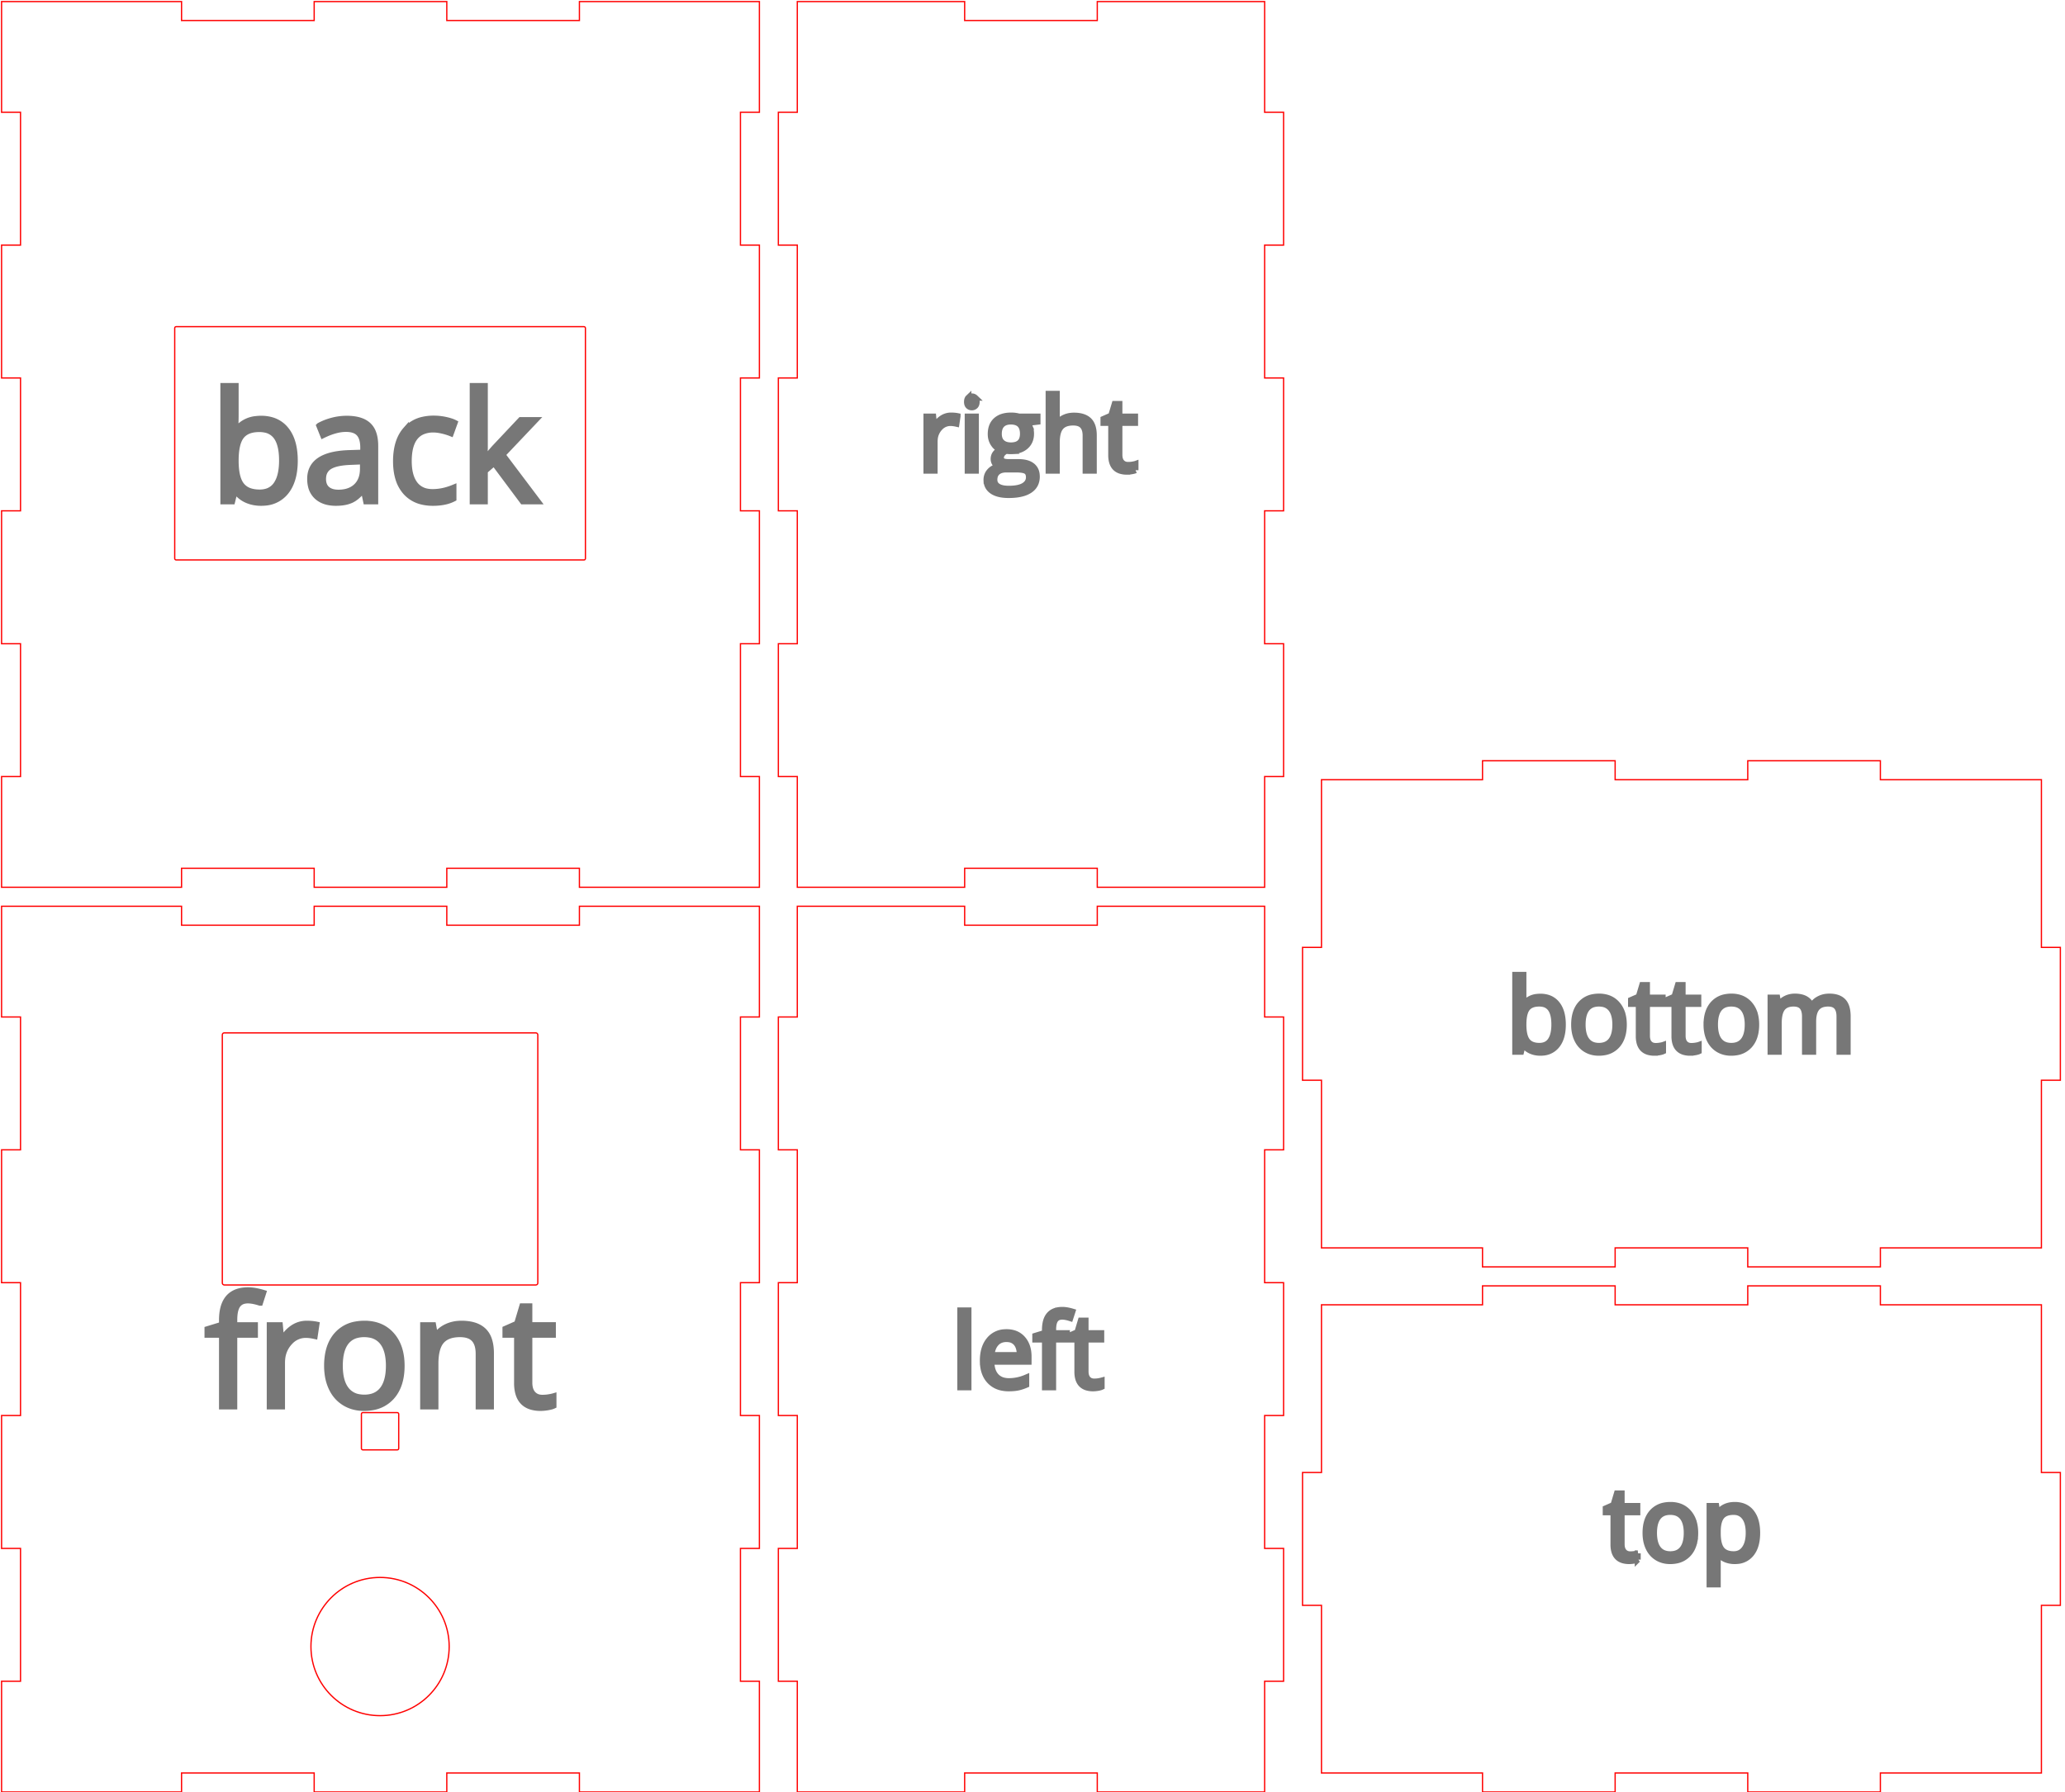 <?xml version="1.0" encoding="UTF-8" standalone="no"?>
<svg
   width="326mm"
   height="283mm"
   viewBox="0 0 326 283"
   version="1.1"
   preserveAspectRatio="xMidYMid meet"
   id="svg1"
   sodipodi:docname="box.svg"
   inkscape:version="1.4.2 (ebf0e940, 2025-05-08)"
   xmlns:inkscape="http://www.inkscape.org/namespaces/inkscape"
   xmlns:sodipodi="http://sodipodi.sourceforge.net/DTD/sodipodi-0.dtd"
   xmlns="http://www.w3.org/2000/svg"
   xmlns:svg="http://www.w3.org/2000/svg">
  <defs
     id="defs1" />
  <sodipodi:namedview
     id="namedview1"
     pagecolor="#ffffff"
     bordercolor="#000000"
     borderopacity="0.25"
     inkscape:showpageshadow="2"
     inkscape:pageopacity="0.0"
     inkscape:pagecheckerboard="0"
     inkscape:deskcolor="#d1d1d1"
     inkscape:document-units="mm"
     showguides="true"
     inkscape:zoom="0.30765026"
     inkscape:cx="550.95029"
     inkscape:cy="576.95384"
     inkscape:window-width="1144"
     inkscape:window-height="656"
     inkscape:window-x="0"
     inkscape:window-y="25"
     inkscape:window-maximized="0"
     inkscape:current-layer="svg1" />
  <g
     id="svgGroup"
     stroke-linecap="round"
     fill-rule="evenodd"
     font-size="12px"
     stroke="#000"
     stroke-width="0.25mm"
     fill="none"
     style="fill:none;stroke:#000000;stroke-width:0.25mm"
     transform="matrix(0.997,0,0,0.999,0.247,0.245)">
    <path
       d="m 0,143 v 17.5 h 3 v 21 H 0 v 21 h 3 v 21 H 0 v 21 h 3 v 21 H 0 V 283 h 28.5 v -3 h 21 v 3 h 21 v -3 h 21 v 3 h 21 7.5 v -17.5 h -3 v -21 h 3 v -21 h -3 v -21 h 3 v -21 h -3 v -21 h 3 V 143 H 91.5 v 3 h -21 v -3 h -21 v 3 h -21 v -3 h -21 z"
       id="front_outsideCutPath"
       stroke="#FF0000"
       stroke-width="0.1"
       style="stroke:#ff0000;stroke-width:0.2;stroke-dasharray:none"
       vector-effect="non-scaling-stroke" />
    <path
       d="m 77.49,222.064 h -1.945 v -8.308 q 0,-1.571 -0.715,-2.344 a 2.193,2.193 0 0 0 -0.899,-0.574 q -0.354,-0.125 -0.788,-0.172 a 5.157,5.157 0 0 0 -0.551,-0.028 5.888,5.888 0 0 0 -1.102,0.096 q -0.614,0.118 -1.086,0.377 a 2.743,2.743 0 0 0 -0.765,0.617 q -0.857,0.996 -0.931,3.175 a 12.463,12.463 0 0 0 -0.007,0.423 v 6.738 H 66.756 V 209.22 h 1.582 l 0.316,1.758 h 0.094 q 0.598,-0.949 1.676,-1.47 a 5.268,5.268 0 0 1 1.874,-0.5 6.37,6.37 0 0 1 0.528,-0.022 7.68,7.68 0 0 1 1.307,0.104 q 0.707,0.122 1.266,0.388 a 3.496,3.496 0 0 1 0.919,0.627 3.371,3.371 0 0 1 0.822,1.29 q 0.197,0.531 0.283,1.19 a 8.489,8.489 0 0 1 0.067,1.1 z M 40.119,209.22 v 1.512 H 36.85 v 11.332 h -1.946 v -11.332 h -2.297 v -0.879 l 2.297,-0.703 v -0.715 q 0,-4.087 3.083,-4.646 a 5.913,5.913 0 0 1 1.054,-0.088 q 0.793,0 1.798,0.248 a 12.593,12.593 0 0 1 0.593,0.162 l -0.504,1.559 a 9.446,9.446 0 0 0 -0.735,-0.207 q -0.371,-0.088 -0.698,-0.126 a 4.184,4.184 0 0 0 -0.489,-0.031 2.623,2.623 0 0 0 -0.633,0.072 1.685,1.685 0 0 0 -0.996,0.661 q -0.527,0.732 -0.527,2.349 v 0.832 z m 47.274,11.239 v 1.488 q -0.286,0.138 -0.816,0.232 a 7.276,7.276 0 0 1 -0.116,0.02 q -0.574,0.093 -1.042,0.099 a 4.987,4.987 0 0 1 -0.065,0.001 5.081,5.081 0 0 1 -1.498,-0.202 q -1.646,-0.508 -2.076,-2.296 a 6.115,6.115 0 0 1 -0.153,-1.428 v -7.641 h -1.84 v -0.937 l 1.84,-0.809 0.82,-2.742 h 1.125 v 2.976 h 3.727 v 1.512 h -3.727 v 7.559 q 0,0.815 0.272,1.364 a 1.887,1.887 0 0 0 0.279,0.417 1.807,1.807 0 0 0 1.111,0.591 2.6,2.6 0 0 0 0.401,0.03 6.389,6.389 0 0 0 0.936,-0.067 5.888,5.888 0 0 0 0.06,-0.009 q 0.458,-0.073 0.735,-0.151 a 2.926,2.926 0 0 0 0.027,-0.007 z m -37.536,-11.332 -0.269,1.804 q -0.664,-0.146 -1.198,-0.17 a 4.563,4.563 0 0 0 -0.208,-0.005 3.371,3.371 0 0 0 -2.491,1.075 4.611,4.611 0 0 0 -0.175,0.19 4.442,4.442 0 0 0 -1.072,2.495 5.905,5.905 0 0 0 -0.036,0.658 v 6.89 H 42.463 V 209.22 h 1.605 l 0.223,2.379 h 0.094 a 6.569,6.569 0 0 1 0.734,-1.049 5.018,5.018 0 0 1 0.988,-0.884 3.878,3.878 0 0 1 2.215,-0.68 8.931,8.931 0 0 1 0.8,0.034 6.518,6.518 0 0 1 0.735,0.107 z m 11.907,11.408 a 5.427,5.427 0 0 0 0.646,-0.888 q 0.936,-1.601 0.936,-4.016 0,-3.059 -1.588,-4.852 -1.588,-1.793 -4.283,-1.793 a 7.555,7.555 0 0 0 -1.357,0.117 5.145,5.145 0 0 0 -3.003,1.635 q -1.043,1.163 -1.393,2.939 a 10.101,10.101 0 0 0 -0.177,1.954 9.732,9.732 0 0 0 0.122,1.576 7.196,7.196 0 0 0 0.604,1.963 6.394,6.394 0 0 0 0.142,0.277 5.266,5.266 0 0 0 1.921,2.043 5.417,5.417 0 0 0 1.243,0.553 6.247,6.247 0 0 0 1.816,0.256 7.554,7.554 0 0 0 1.319,-0.111 5.186,5.186 0 0 0 3.052,-1.653 z m -8.203,-4.904 a 9.851,9.851 0 0 0 0.093,1.407 q 0.104,0.714 0.321,1.293 a 4.081,4.081 0 0 0 0.57,1.05 3.188,3.188 0 0 0 2.076,1.222 4.831,4.831 0 0 0 0.818,0.067 4.518,4.518 0 0 0 1.193,-0.149 3.145,3.145 0 0 0 1.708,-1.135 q 0.736,-0.954 0.925,-2.566 a 10.247,10.247 0 0 0 0.065,-1.189 9.706,9.706 0 0 0 -0.092,-1.384 q -0.101,-0.704 -0.315,-1.274 a 4.005,4.005 0 0 0 -0.583,-1.063 3.2,3.2 0 0 0 -1.99,-1.187 4.906,4.906 0 0 0 -0.934,-0.085 4.63,4.63 0 0 0 -1.153,0.135 3.098,3.098 0 0 0 -1.73,1.119 q -0.7,0.903 -0.896,2.443 a 10.28,10.28 0 0 0 -0.076,1.296 z"
       id="front_labelLayer"
       stroke="#777777"
       fill="#777777"
       style="fill:#777777;stroke:#777777"
       vector-effect="non-scaling-stroke" />
    <path
       d="m 126,143 v 17.5 h -3 v 21 h 3 v 21 h -3 v 21 h 3 v 21 h -3 v 21 h 3 V 283 h 26.5 v -3 h 21 v 3 h 21 5.5 v -17.5 h 3 v -21 h -3 v -21 h 3 v -21 h -3 v -21 h 3 v -21 h -3 V 143 h -26.5 v 3 h -21 v -3 h -21 z"
       id="left_outsideCutPath"
       stroke="#FF0000"
       stroke-width="0.1"
       style="stroke:#ff0000;stroke-width:0.2;stroke-dasharray:none"
       vector-effect="non-scaling-stroke" />
    <path
       d="m 168.691,210.48 v 1.008 h -2.179 v 7.555 h -1.297 v -7.555 h -1.531 v -0.586 l 1.531,-0.469 v -0.476 a 5.256,5.256 0 0 1 0.123,-1.191 q 0.379,-1.625 1.932,-1.906 a 3.942,3.942 0 0 1 0.703,-0.059 4.176,4.176 0 0 1 0.591,0.045 q 0.46,0.066 1.002,0.228 l -0.336,1.039 q -0.532,-0.172 -0.955,-0.222 a 2.789,2.789 0 0 0 -0.326,-0.02 1.749,1.749 0 0 0 -0.421,0.048 1.123,1.123 0 0 0 -0.665,0.44 1.501,1.501 0 0 0 -0.198,0.4 q -0.153,0.455 -0.153,1.167 v 0.554 z m -6.07,3.696 v 0.82 h -5.898 a 5.205,5.205 0 0 0 0.091,0.871 q 0.093,0.475 0.281,0.85 a 2.435,2.435 0 0 0 0.389,0.568 2.357,2.357 0 0 0 1.238,0.697 3.571,3.571 0 0 0 0.798,0.084 6.85,6.85 0 0 0 2.565,-0.508 7.848,7.848 0 0 0 0.169,-0.07 v 1.156 a 7.786,7.786 0 0 1 -0.71,0.268 5.954,5.954 0 0 1 -0.591,0.158 q -0.613,0.129 -1.48,0.129 a 5.04,5.04 0 0 1 -1.261,-0.149 3.568,3.568 0 0 1 -1.735,-1.007 q -1.035,-1.09 -1.094,-2.977 a 7.408,7.408 0 0 1 -0.004,-0.234 q 0,-2.07 1.019,-3.289 a 3.323,3.323 0 0 1 2.423,-1.208 4.585,4.585 0 0 1 0.316,-0.011 3.951,3.951 0 0 1 1.112,0.149 3.006,3.006 0 0 1 1.435,0.91 q 0.937,1.058 0.937,2.793 z m 11.57,3.796 v 0.993 a 1.276,1.276 0 0 1 -0.151,0.06 q -0.188,0.062 -0.47,0.108 a 5.621,5.621 0 0 1 -0.366,0.047 q -0.173,0.017 -0.328,0.019 a 3.325,3.325 0 0 1 -0.044,0 3.387,3.387 0 0 1 -0.998,-0.134 q -1.097,-0.339 -1.385,-1.531 a 4.076,4.076 0 0 1 -0.101,-0.952 v -5.094 h -1.227 v -0.625 l 1.227,-0.539 0.547,-1.828 h 0.75 v 1.984 h 2.484 v 1.008 h -2.484 v 5.039 a 2.611,2.611 0 0 0 0.037,0.459 q 0.08,0.447 0.33,0.729 0.367,0.414 1.008,0.414 a 4.259,4.259 0 0 0 0.623,-0.045 3.925,3.925 0 0 0 0.041,-0.006 q 0.305,-0.049 0.49,-0.101 a 1.951,1.951 0 0 0 0.017,-0.005 z m -21.086,-11.085 v 12.156 h -1.296 v -12.156 z m 3.649,7.054 h 4.476 q 0,-1.226 -0.546,-1.879 a 1.777,1.777 0 0 0 -1.07,-0.609 2.665,2.665 0 0 0 -0.493,-0.043 2.556,2.556 0 0 0 -0.738,0.101 1.975,1.975 0 0 0 -0.906,0.571 q -0.614,0.672 -0.723,1.859 z"
       id="left_labelLayer"
       stroke="#777777"
       fill="#777777"
       style="fill:#777777;stroke:#777777"
       vector-effect="non-scaling-stroke" />
    <path
       d="m 209,206 v 26.5 h -3 v 21 h 3 v 21 5.5 h 25.5 v 3 h 21 v -3 h 21 v 3 h 21 v -3 h 21 4.5 v -26.5 h 3 v -21 h -3 v -21 -5.5 h -25.5 v -3 h -21 v 3 h -21 v -3 h -21 v 3 h -21 z"
       id="top_outsideCutPath"
       stroke="#FF0000"
       stroke-width="0.1"
       style="stroke:#ff0000;stroke-width:0.2;stroke-dasharray:none"
       vector-effect="non-scaling-stroke" />
    <path
       d="m 271.75,245.25 h -0.094 a 12.273,12.273 0 0 1 0.081,0.907 10.284,10.284 0 0 1 0.013,0.515 v 3.523 h -1.297 v -12.406 h 1.055 l 0.179,1.172 h 0.063 a 3.491,3.491 0 0 1 0.505,-0.573 2.699,2.699 0 0 1 0.659,-0.443 3.248,3.248 0 0 1 0.931,-0.272 4.204,4.204 0 0 1 0.592,-0.04 3.975,3.975 0 0 1 1.123,0.15 2.938,2.938 0 0 1 1.506,1.014 3.894,3.894 0 0 1 0.665,1.297 q 0.171,0.559 0.23,1.232 a 8.445,8.445 0 0 1 0.031,0.736 q 0,1.489 -0.469,2.509 a 3.645,3.645 0 0 1 -0.472,0.769 3.07,3.07 0 0 1 -2.182,1.147 4.399,4.399 0 0 1 -0.432,0.021 3.934,3.934 0 0 1 -0.988,-0.121 3.423,3.423 0 0 1 -0.539,-0.188 2.872,2.872 0 0 1 -1.16,-0.949 z m -12.672,0.031 v 0.992 a 1.276,1.276 0 0 1 -0.151,0.06 q -0.188,0.063 -0.47,0.108 a 5.621,5.621 0 0 1 -0.367,0.048 q -0.172,0.016 -0.327,0.019 a 3.325,3.325 0 0 1 -0.044,0 3.387,3.387 0 0 1 -0.999,-0.135 q -1.097,-0.338 -1.384,-1.53 a 4.076,4.076 0 0 1 -0.102,-0.952 v -5.094 h -1.226 v -0.625 l 1.226,-0.539 0.547,-1.828 h 0.75 v 1.984 h 2.485 v 1.008 h -2.485 v 5.039 a 2.611,2.611 0 0 0 0.038,0.459 q 0.08,0.447 0.329,0.728 0.368,0.415 1.008,0.415 a 4.259,4.259 0 0 0 0.624,-0.045 3.925,3.925 0 0 0 0.04,-0.006 q 0.306,-0.049 0.491,-0.101 a 1.951,1.951 0 0 0 0.017,-0.005 z m 8.983,-1.915 a 6.699,6.699 0 0 0 0.119,-1.304 q 0,-0.832 -0.177,-1.524 a 4.038,4.038 0 0 0 -0.882,-1.71 3.395,3.395 0 0 0 -1.576,-1.016 4.358,4.358 0 0 0 -1.279,-0.179 5.037,5.037 0 0 0 -0.905,0.077 3.43,3.43 0 0 0 -2.002,1.091 q -1.047,1.168 -1.047,3.262 a 6.488,6.488 0 0 0 0.082,1.05 4.798,4.798 0 0 0 0.403,1.309 4.263,4.263 0 0 0 0.094,0.185 3.511,3.511 0 0 0 1.281,1.362 q 0.89,0.539 2.039,0.539 a 5.036,5.036 0 0 0 0.879,-0.074 3.457,3.457 0 0 0 2.035,-1.102 3.618,3.618 0 0 0 0.431,-0.592 q 0.351,-0.601 0.505,-1.374 z m -6.405,-1.303 a 6.567,6.567 0 0 0 0.063,0.938 q 0.14,0.967 0.593,1.562 0.657,0.859 1.93,0.859 a 3.012,3.012 0 0 0 0.795,-0.099 2.096,2.096 0 0 0 1.139,-0.757 q 0.66,-0.855 0.66,-2.503 a 6.471,6.471 0 0 0 -0.061,-0.923 q -0.068,-0.469 -0.211,-0.849 a 2.67,2.67 0 0 0 -0.388,-0.709 2.133,2.133 0 0 0 -1.327,-0.791 3.271,3.271 0 0 0 -0.623,-0.057 3.086,3.086 0 0 0 -0.768,0.09 2.066,2.066 0 0 0 -1.153,0.746 2.681,2.681 0 0 0 -0.417,0.806 q -0.123,0.37 -0.181,0.823 a 6.853,6.853 0 0 0 -0.051,0.863 z m 10.094,-0.29 v 0.29 q 0,1.532 0.434,2.324 a 1.956,1.956 0 0 0 0.167,0.258 q 0.602,0.777 1.93,0.777 1.11,0 1.738,-0.899 a 3.136,3.136 0 0 0 0.43,-0.916 q 0.199,-0.672 0.199,-1.56 a 6.544,6.544 0 0 0 -0.061,-0.928 q -0.068,-0.471 -0.209,-0.853 a 2.749,2.749 0 0 0 -0.359,-0.676 2.017,2.017 0 0 0 -1.475,-0.841 2.79,2.79 0 0 0 -0.294,-0.015 3.737,3.737 0 0 0 -0.698,0.061 q -0.784,0.149 -1.201,0.666 a 2.222,2.222 0 0 0 -0.347,0.633 q -0.244,0.663 -0.254,1.679 z"
       id="top_labelLayer"
       stroke="#777777"
       fill="#777777"
       style="fill:#777777;stroke:#777777"
       vector-effect="non-scaling-stroke" />
    <path
       d="m 0,0 v 17.5 h 3 v 21 H 0 v 21 h 3 v 21 H 0 v 21 h 3 v 21 H 0 V 140 h 28.5 v -3 h 21 v 3 h 21 v -3 h 21 v 3 h 21 7.5 v -17.5 h -3 v -21 h 3 v -21 h -3 v -21 h 3 v -21 h -3 v -21 h 3 V 0 H 91.5 v 3 h -21 V 0 h -21 v 3 h -21 V 0 h -21 z"
       id="back_outsideCutPath"
       stroke="#FF0000"
       stroke-width="0.1"
       style="stroke:#ff0000;stroke-width:0.2;stroke-dasharray:none"
       vector-effect="non-scaling-stroke" />
    <path
       d="m 76.43,72.426 h 0.093 a 11.516,11.516 0 0 1 0.285,-0.386 q 0.328,-0.426 0.796,-0.97 a 41.799,41.799 0 0 1 0.455,-0.519 l 4.148,-4.395 h 2.309 L 79.313,71.629 84.879,79 h -2.356 l -4.535,-6.07 -1.465,1.265 V 79 H 74.602 V 60.765 h 1.921 v 9.668 q 0,0.633 -0.09,1.944 a 80.539,80.539 0 0 1 -0.003,0.049 z m -39.364,4.922 h -0.14 L 36.516,79 H 35.121 V 60.765 h 1.945 v 4.43 a 40.558,40.558 0 0 1 -0.022,1.37 q -0.022,0.649 -0.065,1.225 a 24.315,24.315 0 0 1 -0.006,0.077 h 0.093 a 4.423,4.423 0 0 1 3.229,-1.875 6.644,6.644 0 0 1 0.803,-0.047 5.946,5.946 0 0 1 1.673,0.223 4.451,4.451 0 0 1 2.258,1.506 q 1.122,1.384 1.345,3.689 a 12.486,12.486 0 0 1 0.056,1.203 11.406,11.406 0 0 1 -0.151,1.919 q -0.311,1.818 -1.261,2.997 a 4.605,4.605 0 0 1 -3.274,1.721 6.598,6.598 0 0 1 -0.646,0.031 5.901,5.901 0 0 1 -1.483,-0.181 5.134,5.134 0 0 1 -0.808,-0.282 4.309,4.309 0 0 1 -1.741,-1.423 z M 59.168,79 H 57.727 L 57.34,77.172 h -0.094 q -0.678,0.852 -1.354,1.316 a 3.584,3.584 0 0 1 -0.562,0.319 4.486,4.486 0 0 1 -0.926,0.292 q -0.654,0.135 -1.459,0.135 -1.91,0 -2.994,-0.984 a 3.197,3.197 0 0 1 -0.964,-1.686 4.895,4.895 0 0 1 -0.12,-1.115 q 0,-3.765 5.827,-4.062 a 19.003,19.003 0 0 1 0.396,-0.016 l 2.18,-0.07 v -0.797 q 0,-0.924 -0.243,-1.553 A 2.171,2.171 0 0 0 56.619,68.271 1.975,1.975 0 0 0 55.81,67.744 Q 55.487,67.626 55.085,67.58 a 4.806,4.806 0 0 0 -0.546,-0.029 6.334,6.334 0 0 0 -1.458,0.181 q -1.019,0.242 -2.175,0.803 l -0.597,-1.488 a 8.969,8.969 0 0 1 1.731,-0.712 10.209,10.209 0 0 1 0.349,-0.097 9.009,9.009 0 0 1 2.267,-0.293 8.216,8.216 0 0 1 1.252,0.089 q 0.643,0.099 1.156,0.31 a 3.311,3.311 0 0 1 0.997,0.621 3.08,3.08 0 0 1 0.794,1.226 q 0.186,0.503 0.261,1.129 a 7.654,7.654 0 0 1 0.052,0.914 z M 71.742,66.59 71.145,68.242 Q 70.5,67.984 69.738,67.814 69.087,67.669 68.564,67.648 a 4.312,4.312 0 0 0 -0.173,-0.004 4.315,4.315 0 0 0 -1.753,0.33 q -1.836,0.809 -2.113,3.609 a 10.749,10.749 0 0 0 -0.048,1.054 9.421,9.421 0 0 0 0.093,1.372 q 0.102,0.695 0.318,1.26 a 4.035,4.035 0 0 0 0.544,1 3.09,3.09 0 0 0 2.001,1.197 4.706,4.706 0 0 0 0.829,0.069 8.143,8.143 0 0 0 2.246,-0.327 10.054,10.054 0 0 0 1.047,-0.364 v 1.722 a 5.533,5.533 0 0 1 -1.354,0.479 q -0.626,0.139 -1.353,0.176 A 10.668,10.668 0 0 1 68.309,79.234 7.27,7.27 0 0 1 66.54,79.031 4.93,4.93 0 0 1 63.99,77.517 5.627,5.627 0 0 1 62.82,75.368 Q 62.461,74.181 62.461,72.66 a 10.733,10.733 0 0 1 0.166,-1.952 q 0.342,-1.846 1.387,-3.028 a 5.037,5.037 0 0 1 2.758,-1.587 7.636,7.636 0 0 1 1.666,-0.171 8.779,8.779 0 0 1 1.851,0.199 q 0.926,0.199 1.453,0.469 z m -33.045,1.467 a 2.587,2.587 0 0 0 -0.752,0.66 q -0.879,1.142 -0.879,3.849 a 12.862,12.862 0 0 0 0.064,1.33 q 0.14,1.341 0.587,2.157 a 2.934,2.934 0 0 0 0.252,0.386 2.822,2.822 0 0 0 1.431,0.966 q 0.638,0.2 1.463,0.2 a 3.878,3.878 0 0 0 1.102,-0.147 2.798,2.798 0 0 0 1.57,-1.159 4.466,4.466 0 0 0 0.553,-1.195 q 0.173,-0.568 0.254,-1.255 a 11.147,11.147 0 0 0 0.072,-1.306 11.493,11.493 0 0 0 -0.069,-1.31 q -0.178,-1.544 -0.81,-2.428 a 2.837,2.837 0 0 0 -1.806,-1.143 4.499,4.499 0 0 0 -0.913,-0.088 q -1.295,0 -2.119,0.483 z m 18.526,5.787 v -1.161 l -1.946,0.082 q -1.937,0.069 -2.972,0.526 a 2.988,2.988 0 0 0 -0.373,0.195 2.076,2.076 0 0 0 -0.99,1.506 3.073,3.073 0 0 0 -0.036,0.481 2.78,2.78 0 0 0 0.069,0.637 q 0.116,0.491 0.425,0.828 a 1.733,1.733 0 0 0 0.145,0.14 q 0.639,0.551 1.787,0.551 a 5.356,5.356 0 0 0 1.157,-0.118 q 0.806,-0.178 1.4,-0.626 a 3.248,3.248 0 0 0 0.297,-0.252 q 1.031,-0.991 1.037,-2.77 a 6.195,6.195 0 0 0 0,-0.019 z"
       id="back_labelLayer"
       stroke="#777777"
       fill="#777777"
       style="fill:#777777;stroke:#777777"
       vector-effect="non-scaling-stroke" />
    <path
       d="m 126,0 v 17.5 h -3 v 21 h 3 v 21 h -3 v 21 h 3 v 21 h -3 v 21 h 3 V 140 h 26.5 v -3 h 21 v 3 h 21 5.5 v -17.5 h 3 v -21 h -3 v -21 h 3 v -21 h -3 v -21 h 3 v -21 h -3 V 0 h -26.5 v 3 h -21 V 0 h -21 z"
       id="right_outsideCutPath"
       stroke="#FF0000"
       stroke-width="0.1"
       style="stroke:#ff0000;stroke-width:0.2;stroke-dasharray:none"
       vector-effect="non-scaling-stroke" />
    <path
       d="m 172.949,74.156 h -1.297 v -5.539 a 3.666,3.666 0 0 0 -0.042,-0.575 q -0.048,-0.302 -0.151,-0.544 a 1.543,1.543 0 0 0 -0.283,-0.443 1.462,1.462 0 0 0 -0.6,-0.383 q -0.235,-0.083 -0.525,-0.114 a 3.438,3.438 0 0 0 -0.367,-0.019 3.925,3.925 0 0 0 -0.734,0.064 q -0.407,0.077 -0.72,0.249 a 1.816,1.816 0 0 0 -0.519,0.421 2.158,2.158 0 0 0 -0.366,0.649 q -0.221,0.595 -0.251,1.478 a 8.37,8.37 0 0 0 -0.004,0.28 v 4.476 h -1.297 V 62 h 1.297 v 3.68 a 11.666,11.666 0 0 1 -0.008,0.448 q -0.015,0.373 -0.055,0.653 h 0.078 a 2.591,2.591 0 0 1 0.908,-0.873 3.165,3.165 0 0 1 0.182,-0.099 3.329,3.329 0 0 1 1.093,-0.325 4.209,4.209 0 0 1 0.521,-0.031 q 1.57,0 2.355,0.746 0.61,0.58 0.746,1.69 a 5.608,5.608 0 0 1 0.039,0.681 z m -11.875,-8.562 h 2.961 v 0.82 l -1.586,0.188 a 2.108,2.108 0 0 1 0.183,0.271 q 0.08,0.14 0.152,0.308 a 3.998,3.998 0 0 1 0.056,0.135 2.495,2.495 0 0 1 0.148,0.596 3.204,3.204 0 0 1 0.024,0.4 2.973,2.973 0 0 1 -0.137,0.922 2.405,2.405 0 0 1 -0.723,1.086 q -0.774,0.676 -2.068,0.743 a 5.633,5.633 0 0 1 -0.291,0.007 4.168,4.168 0 0 1 -0.482,-0.027 3.52,3.52 0 0 1 -0.237,-0.035 2.308,2.308 0 0 0 -0.372,0.24 q -0.192,0.156 -0.303,0.333 a 0.976,0.976 0 0 0 -0.153,0.528 q 0,0.352 0.289,0.52 a 0.91,0.91 0 0 0 0.202,0.083 q 0.211,0.062 0.533,0.078 a 4.933,4.933 0 0 0 0.257,0.007 h 1.516 a 5.309,5.309 0 0 1 0.806,0.057 q 0.422,0.065 0.762,0.203 a 2.344,2.344 0 0 1 0.569,0.326 1.897,1.897 0 0 1 0.705,1.208 2.85,2.85 0 0 1 0.041,0.495 2.808,2.808 0 0 1 -0.161,0.971 q -0.267,0.731 -0.98,1.197 a 3.889,3.889 0 0 1 -1.003,0.455 q -0.494,0.15 -1.096,0.223 A 10.279,10.279 0 0 1 159.457,78 q -1.68,0 -2.59,-0.625 -0.851,-0.585 -0.906,-1.62 a 2.739,2.739 0 0 1 -0.004,-0.146 q 0,-0.781 0.5,-1.351 a 2.265,2.265 0 0 1 0.778,-0.567 3.21,3.21 0 0 1 0.628,-0.207 1.346,1.346 0 0 1 -0.522,-0.422 1.598,1.598 0 0 1 -0.029,-0.039 1.202,1.202 0 0 1 -0.22,-0.649 1.489,1.489 0 0 1 -0.002,-0.077 1.483,1.483 0 0 1 0.075,-0.478 1.314,1.314 0 0 1 0.175,-0.342 1.856,1.856 0 0 1 0.245,-0.277 q 0.13,-0.122 0.298,-0.241 a 4.074,4.074 0 0 1 0.246,-0.162 2.274,2.274 0 0 1 -0.988,-0.791 2.818,2.818 0 0 1 -0.094,-0.139 2.681,2.681 0 0 1 -0.412,-1.292 3.272,3.272 0 0 1 -0.006,-0.208 q 0,-1.406 0.844,-2.168 a 2.754,2.754 0 0 1 1.057,-0.583 q 0.42,-0.128 0.925,-0.164 a 5.728,5.728 0 0 1 0.408,-0.015 4.971,4.971 0 0 1 0.658,0.042 3.786,3.786 0 0 1 0.553,0.115 z m 18.477,7.492 v 0.992 a 1.276,1.276 0 0 1 -0.152,0.06 q -0.187,0.062 -0.469,0.108 a 5.621,5.621 0 0 1 -0.367,0.048 q -0.173,0.016 -0.328,0.018 a 3.325,3.325 0 0 1 -0.044,0 3.387,3.387 0 0 1 -0.998,-0.134 q -1.097,-0.338 -1.384,-1.53 a 4.076,4.076 0 0 1 -0.102,-0.953 v -5.093 h -1.227 v -0.625 l 1.227,-0.54 0.547,-1.828 h 0.75 v 1.985 h 2.484 v 1.008 h -2.484 v 5.039 a 2.611,2.611 0 0 0 0.038,0.458 q 0.08,0.448 0.329,0.729 0.367,0.414 1.008,0.414 a 4.259,4.259 0 0 0 0.624,-0.044 3.925,3.925 0 0 0 0.04,-0.007 q 0.306,-0.048 0.49,-0.1 a 1.951,1.951 0 0 0 0.018,-0.005 z m -28.172,-7.555 -0.18,1.203 a 5.716,5.716 0 0 0 -0.411,-0.076 q -0.205,-0.029 -0.387,-0.038 a 3.042,3.042 0 0 0 -0.139,-0.003 2.247,2.247 0 0 0 -1.66,0.717 3.074,3.074 0 0 0 -0.118,0.127 2.962,2.962 0 0 0 -0.714,1.663 3.936,3.936 0 0 0 -0.024,0.438 v 4.594 h -1.297 v -8.562 h 1.071 l 0.148,1.586 h 0.062 a 4.38,4.38 0 0 1 0.49,-0.7 3.345,3.345 0 0 1 0.659,-0.589 2.585,2.585 0 0 1 1.476,-0.454 5.954,5.954 0 0 1 0.533,0.023 4.345,4.345 0 0 1 0.491,0.071 z m 2.898,0.063 v 8.562 h -1.297 v -8.562 z m 6.352,8.367 h -1.555 q -0.883,0 -1.375,0.422 a 1.367,1.367 0 0 0 -0.449,0.775 2.075,2.075 0 0 0 -0.043,0.436 1.302,1.302 0 0 0 0.086,0.483 q 0.123,0.311 0.424,0.521 a 1.522,1.522 0 0 0 0.076,0.05 q 0.586,0.36 1.68,0.36 1.632,0 2.418,-0.489 a 1.892,1.892 0 0 0 0.439,-0.367 1.418,1.418 0 0 0 0.346,-0.957 1.755,1.755 0 0 0 -0.032,-0.348 q -0.041,-0.201 -0.133,-0.35 a 0.817,0.817 0 0 0 -0.265,-0.267 q -0.327,-0.205 -1.094,-0.254 a 8.252,8.252 0 0 0 -0.523,-0.015 z m -2.719,-5.625 a 2.531,2.531 0 0 0 0.052,0.531 q 0.111,0.515 0.456,0.828 0.457,0.416 1.238,0.457 a 3.339,3.339 0 0 0 0.176,0.004 2.825,2.825 0 0 0 0.74,-0.088 q 0.846,-0.23 1.074,-1.061 a 2.627,2.627 0 0 0 0.084,-0.695 2.789,2.789 0 0 0 -0.095,-0.763 q -0.332,-1.166 -1.826,-1.166 a 2.721,2.721 0 0 0 -0.555,0.053 q -0.34,0.071 -0.599,0.236 a 1.493,1.493 0 0 0 -0.253,0.203 1.556,1.556 0 0 0 -0.376,0.634 q -0.116,0.358 -0.116,0.827 z m -4.82,-5.715 a 0.607,0.607 0 0 0 -0.134,0.19 q -0.085,0.185 -0.085,0.462 a 1.531,1.531 0 0 0 0.007,0.147 q 0.031,0.329 0.212,0.506 a 0.728,0.728 0 0 0 0.263,0.167 0.824,0.824 0 0 0 0.284,0.048 0.757,0.757 0 0 0 0.539,-0.215 q 0.226,-0.215 0.226,-0.653 a 1.484,1.484 0 0 0 -0.006,-0.14 q -0.032,-0.333 -0.22,-0.508 a 0.764,0.764 0 0 0 -0.539,-0.211 0.99,0.99 0 0 0 -0.066,0.002 0.75,0.75 0 0 0 -0.481,0.205 z"
       id="right_labelLayer"
       stroke="#777777"
       fill="#777777"
       style="fill:#777777;stroke:#777777"
       vector-effect="non-scaling-stroke" />
    <path
       d="m 209,123 v 26.5 h -3 v 21 h 3 v 21 5.5 h 25.5 v 3 h 21 v -3 h 21 v 3 h 21 v -3 h 21 4.5 v -26.5 h 3 v -21 h -3 v -21 -5.5 h -25.5 v -3 h -21 v 3 h -21 v -3 h -21 v 3 h -21 z"
       id="bottom_outsideCutPath"
       stroke="#FF0000"
       stroke-width="0.1"
       style="stroke:#ff0000;stroke-width:0.2;stroke-dasharray:none"
       vector-effect="non-scaling-stroke" />
    <path
       d="m 292.32,166 h -1.297 v -5.571 q 0,-0.641 -0.171,-1.081 a 1.567,1.567 0 0 0 -0.266,-0.454 1.365,1.365 0 0 0 -0.634,-0.41 q -0.227,-0.073 -0.502,-0.093 a 3.01,3.01 0 0 0 -0.223,-0.008 3.337,3.337 0 0 0 -0.68,0.064 q -0.403,0.084 -0.708,0.278 a 1.717,1.717 0 0 0 -0.402,0.353 2.143,2.143 0 0 0 -0.363,0.658 q -0.213,0.597 -0.215,1.469 a 7.141,7.141 0 0 0 0,0.014 V 166 h -1.297 v -5.571 q 0,-0.641 -0.171,-1.081 a 1.567,1.567 0 0 0 -0.266,-0.454 q -0.379,-0.443 -1.126,-0.502 a 3.037,3.037 0 0 0 -0.241,-0.009 3.221,3.221 0 0 0 -0.666,0.064 q -0.721,0.152 -1.119,0.666 a 2.175,2.175 0 0 0 -0.323,0.613 q -0.209,0.591 -0.239,1.478 a 9.03,9.03 0 0 0 -0.005,0.304 V 166 h -1.297 v -8.563 h 1.055 l 0.211,1.172 h 0.062 a 2.549,2.549 0 0 1 1.036,-0.976 3.079,3.079 0 0 1 1.216,-0.342 3.719,3.719 0 0 1 0.28,-0.01 4.246,4.246 0 0 1 0.955,0.1 q 0.588,0.136 0.998,0.457 a 2.214,2.214 0 0 1 0.672,0.896 h 0.062 a 2.708,2.708 0 0 1 1.02,-1.012 3.254,3.254 0 0 1 0.09,-0.05 3.282,3.282 0 0 1 1.204,-0.367 4.093,4.093 0 0 1 0.452,-0.024 4.508,4.508 0 0 1 0.818,0.069 q 0.454,0.084 0.809,0.27 a 2.137,2.137 0 0 1 0.549,0.407 q 0.526,0.543 0.669,1.561 a 5.948,5.948 0 0 1 0.053,0.826 z m -51.343,-1.102 h -0.094 L 240.609,166 h -0.929 v -12.156 h 1.297 v 2.953 a 27.039,27.039 0 0 1 -0.015,0.913 q -0.016,0.461 -0.048,0.868 h 0.063 a 2.949,2.949 0 0 1 2.152,-1.25 4.429,4.429 0 0 1 0.535,-0.031 3.964,3.964 0 0 1 1.116,0.148 2.967,2.967 0 0 1 1.505,1.004 q 0.934,1.152 0.934,3.262 0,1.488 -0.469,2.508 a 3.645,3.645 0 0 1 -0.473,0.769 3.07,3.07 0 0 1 -2.182,1.147 4.399,4.399 0 0 1 -0.431,0.021 3.934,3.934 0 0 1 -0.988,-0.12 3.423,3.423 0 0 1 -0.539,-0.189 2.872,2.872 0 0 1 -1.16,-0.949 z m 22.109,0.031 v 0.993 a 1.276,1.276 0 0 1 -0.151,0.06 q -0.188,0.062 -0.47,0.108 a 5.621,5.621 0 0 1 -0.367,0.047 q -0.172,0.017 -0.328,0.019 a 3.325,3.325 0 0 1 -0.043,0 3.387,3.387 0 0 1 -0.999,-0.134 q -1.097,-0.339 -1.384,-1.531 a 4.076,4.076 0 0 1 -0.102,-0.952 v -5.094 h -1.226 v -0.625 l 1.226,-0.539 0.547,-1.828 h 0.75 v 1.984 h 2.484 v 1.008 h -2.484 v 5.039 a 2.611,2.611 0 0 0 0.038,0.459 q 0.08,0.447 0.329,0.729 0.367,0.414 1.008,0.414 a 4.259,4.259 0 0 0 0.624,-0.045 3.925,3.925 0 0 0 0.04,-0.006 q 0.306,-0.049 0.491,-0.101 a 1.951,1.951 0 0 0 0.017,-0.005 z m 5.648,0 v 0.993 a 1.276,1.276 0 0 1 -0.151,0.06 q -0.188,0.062 -0.47,0.108 a 5.621,5.621 0 0 1 -0.366,0.047 q -0.173,0.017 -0.328,0.019 a 3.325,3.325 0 0 1 -0.044,0 3.387,3.387 0 0 1 -0.998,-0.134 q -1.097,-0.339 -1.385,-1.531 a 4.076,4.076 0 0 1 -0.101,-0.952 v -5.094 h -1.227 v -0.625 l 1.227,-0.539 0.546,-1.828 h 0.75 v 1.984 h 2.485 v 1.008 h -2.485 v 5.039 a 2.611,2.611 0 0 0 0.038,0.459 q 0.08,0.447 0.33,0.729 0.367,0.414 1.007,0.414 a 4.259,4.259 0 0 0 0.624,-0.045 3.925,3.925 0 0 0 0.041,-0.006 q 0.305,-0.049 0.49,-0.101 a 1.951,1.951 0 0 0 0.017,-0.005 z m -11.978,-1.915 a 6.699,6.699 0 0 0 0.119,-1.303 q 0,-0.833 -0.176,-1.524 a 4.038,4.038 0 0 0 -0.883,-1.711 3.395,3.395 0 0 0 -1.576,-1.016 4.358,4.358 0 0 0 -1.279,-0.179 5.037,5.037 0 0 0 -0.905,0.078 3.43,3.43 0 0 0 -2.001,1.09 q -1.047,1.168 -1.047,3.262 a 6.488,6.488 0 0 0 0.081,1.051 4.798,4.798 0 0 0 0.403,1.308 4.263,4.263 0 0 0 0.095,0.185 3.511,3.511 0 0 0 1.28,1.362 q 0.891,0.539 2.039,0.539 a 5.036,5.036 0 0 0 0.88,-0.073 3.457,3.457 0 0 0 2.034,-1.103 3.618,3.618 0 0 0 0.431,-0.592 q 0.351,-0.601 0.505,-1.374 z m 20.961,0 a 6.699,6.699 0 0 0 0.119,-1.303 q 0,-0.833 -0.176,-1.524 a 4.038,4.038 0 0 0 -0.883,-1.711 3.395,3.395 0 0 0 -1.576,-1.016 4.358,4.358 0 0 0 -1.279,-0.179 5.037,5.037 0 0 0 -0.905,0.078 3.43,3.43 0 0 0 -2.001,1.09 q -1.047,1.168 -1.047,3.262 a 6.488,6.488 0 0 0 0.081,1.051 4.798,4.798 0 0 0 0.403,1.308 4.263,4.263 0 0 0 0.094,0.185 3.511,3.511 0 0 0 1.281,1.362 q 0.891,0.539 2.039,0.539 a 5.036,5.036 0 0 0 0.88,-0.073 3.457,3.457 0 0 0 2.034,-1.103 3.618,3.618 0 0 0 0.431,-0.592 q 0.351,-0.601 0.505,-1.374 z m -27.365,-1.303 a 6.567,6.567 0 0 0 0.062,0.938 q 0.14,0.968 0.594,1.562 0.656,0.859 1.929,0.859 a 3.012,3.012 0 0 0 0.795,-0.099 2.096,2.096 0 0 0 1.139,-0.756 q 0.66,-0.856 0.66,-2.504 a 6.471,6.471 0 0 0 -0.061,-0.922 q -0.068,-0.47 -0.21,-0.85 a 2.67,2.67 0 0 0 -0.389,-0.709 2.133,2.133 0 0 0 -1.326,-0.791 3.271,3.271 0 0 0 -0.623,-0.056 3.086,3.086 0 0 0 -0.769,0.09 2.066,2.066 0 0 0 -1.153,0.746 2.681,2.681 0 0 0 -0.417,0.805 q -0.123,0.37 -0.181,0.823 a 6.853,6.853 0 0 0 -0.05,0.864 z m 20.96,0 a 6.567,6.567 0 0 0 0.063,0.938 q 0.14,0.968 0.594,1.562 0.656,0.859 1.929,0.859 a 3.012,3.012 0 0 0 0.795,-0.099 2.096,2.096 0 0 0 1.139,-0.756 q 0.66,-0.856 0.66,-2.504 a 6.471,6.471 0 0 0 -0.061,-0.922 q -0.068,-0.47 -0.211,-0.85 a 2.67,2.67 0 0 0 -0.388,-0.709 2.133,2.133 0 0 0 -1.326,-0.791 3.271,3.271 0 0 0 -0.623,-0.056 3.086,3.086 0 0 0 -0.769,0.09 2.066,2.066 0 0 0 -1.153,0.746 2.681,2.681 0 0 0 -0.417,0.805 q -0.123,0.37 -0.181,0.823 a 6.853,6.853 0 0 0 -0.051,0.864 z m -29.249,-3.006 a 1.725,1.725 0 0 0 -0.501,0.439 2.22,2.22 0 0 0 -0.321,0.612 q -0.217,0.608 -0.256,1.532 a 9.992,9.992 0 0 0 -0.008,0.423 q 0,1.533 0.434,2.324 a 1.956,1.956 0 0 0 0.167,0.258 q 0.602,0.777 1.93,0.777 1.195,0 1.781,-0.871 a 2.977,2.977 0 0 0 0.368,-0.797 q 0.218,-0.712 0.218,-1.707 a 7.662,7.662 0 0 0 -0.046,-0.873 q -0.11,-0.955 -0.481,-1.531 a 2.151,2.151 0 0 0 -0.059,-0.088 1.891,1.891 0 0 0 -1.204,-0.762 2.999,2.999 0 0 0 -0.608,-0.058 q -0.864,0 -1.414,0.322 z"
       id="bottom_labelLayer"
       stroke="#777777"
       fill="#777777"
       style="fill:#777777;stroke:#777777"
       vector-effect="non-scaling-stroke" />
  </g>
  <rect
     style="fill:none;stroke:#ff0000;stroke-width:0.2;stroke-dasharray:none;stroke-opacity:1"
     id="rect1"
     width="64.837"
     height="36.837"
     x="27.582"
     y="51.582"
     ry="0.221" />
  <rect
     style="fill:none;stroke:#ff0000;stroke-width:0.2;stroke-dasharray:none;stroke-opacity:1"
     id="rect2"
     width="49.806"
     height="39.806"
     x="35.097"
     y="163.097"
     ry="0.301" />
  <rect
     style="fill:none;stroke:#ff0000;stroke-width:0.2;stroke-dasharray:none;stroke-opacity:1"
     id="rect3"
     width="5.889"
     height="5.889"
     x="57.056"
     y="223.056"
     ry="0.221" />
  <ellipse
     style="fill:none;stroke:#ff0000;stroke-width:0.2;stroke-dasharray:none;stroke-opacity:1"
     id="path3"
     cx="60"
     cy="260"
     rx="10.912"
     ry="10.912" />
</svg>
